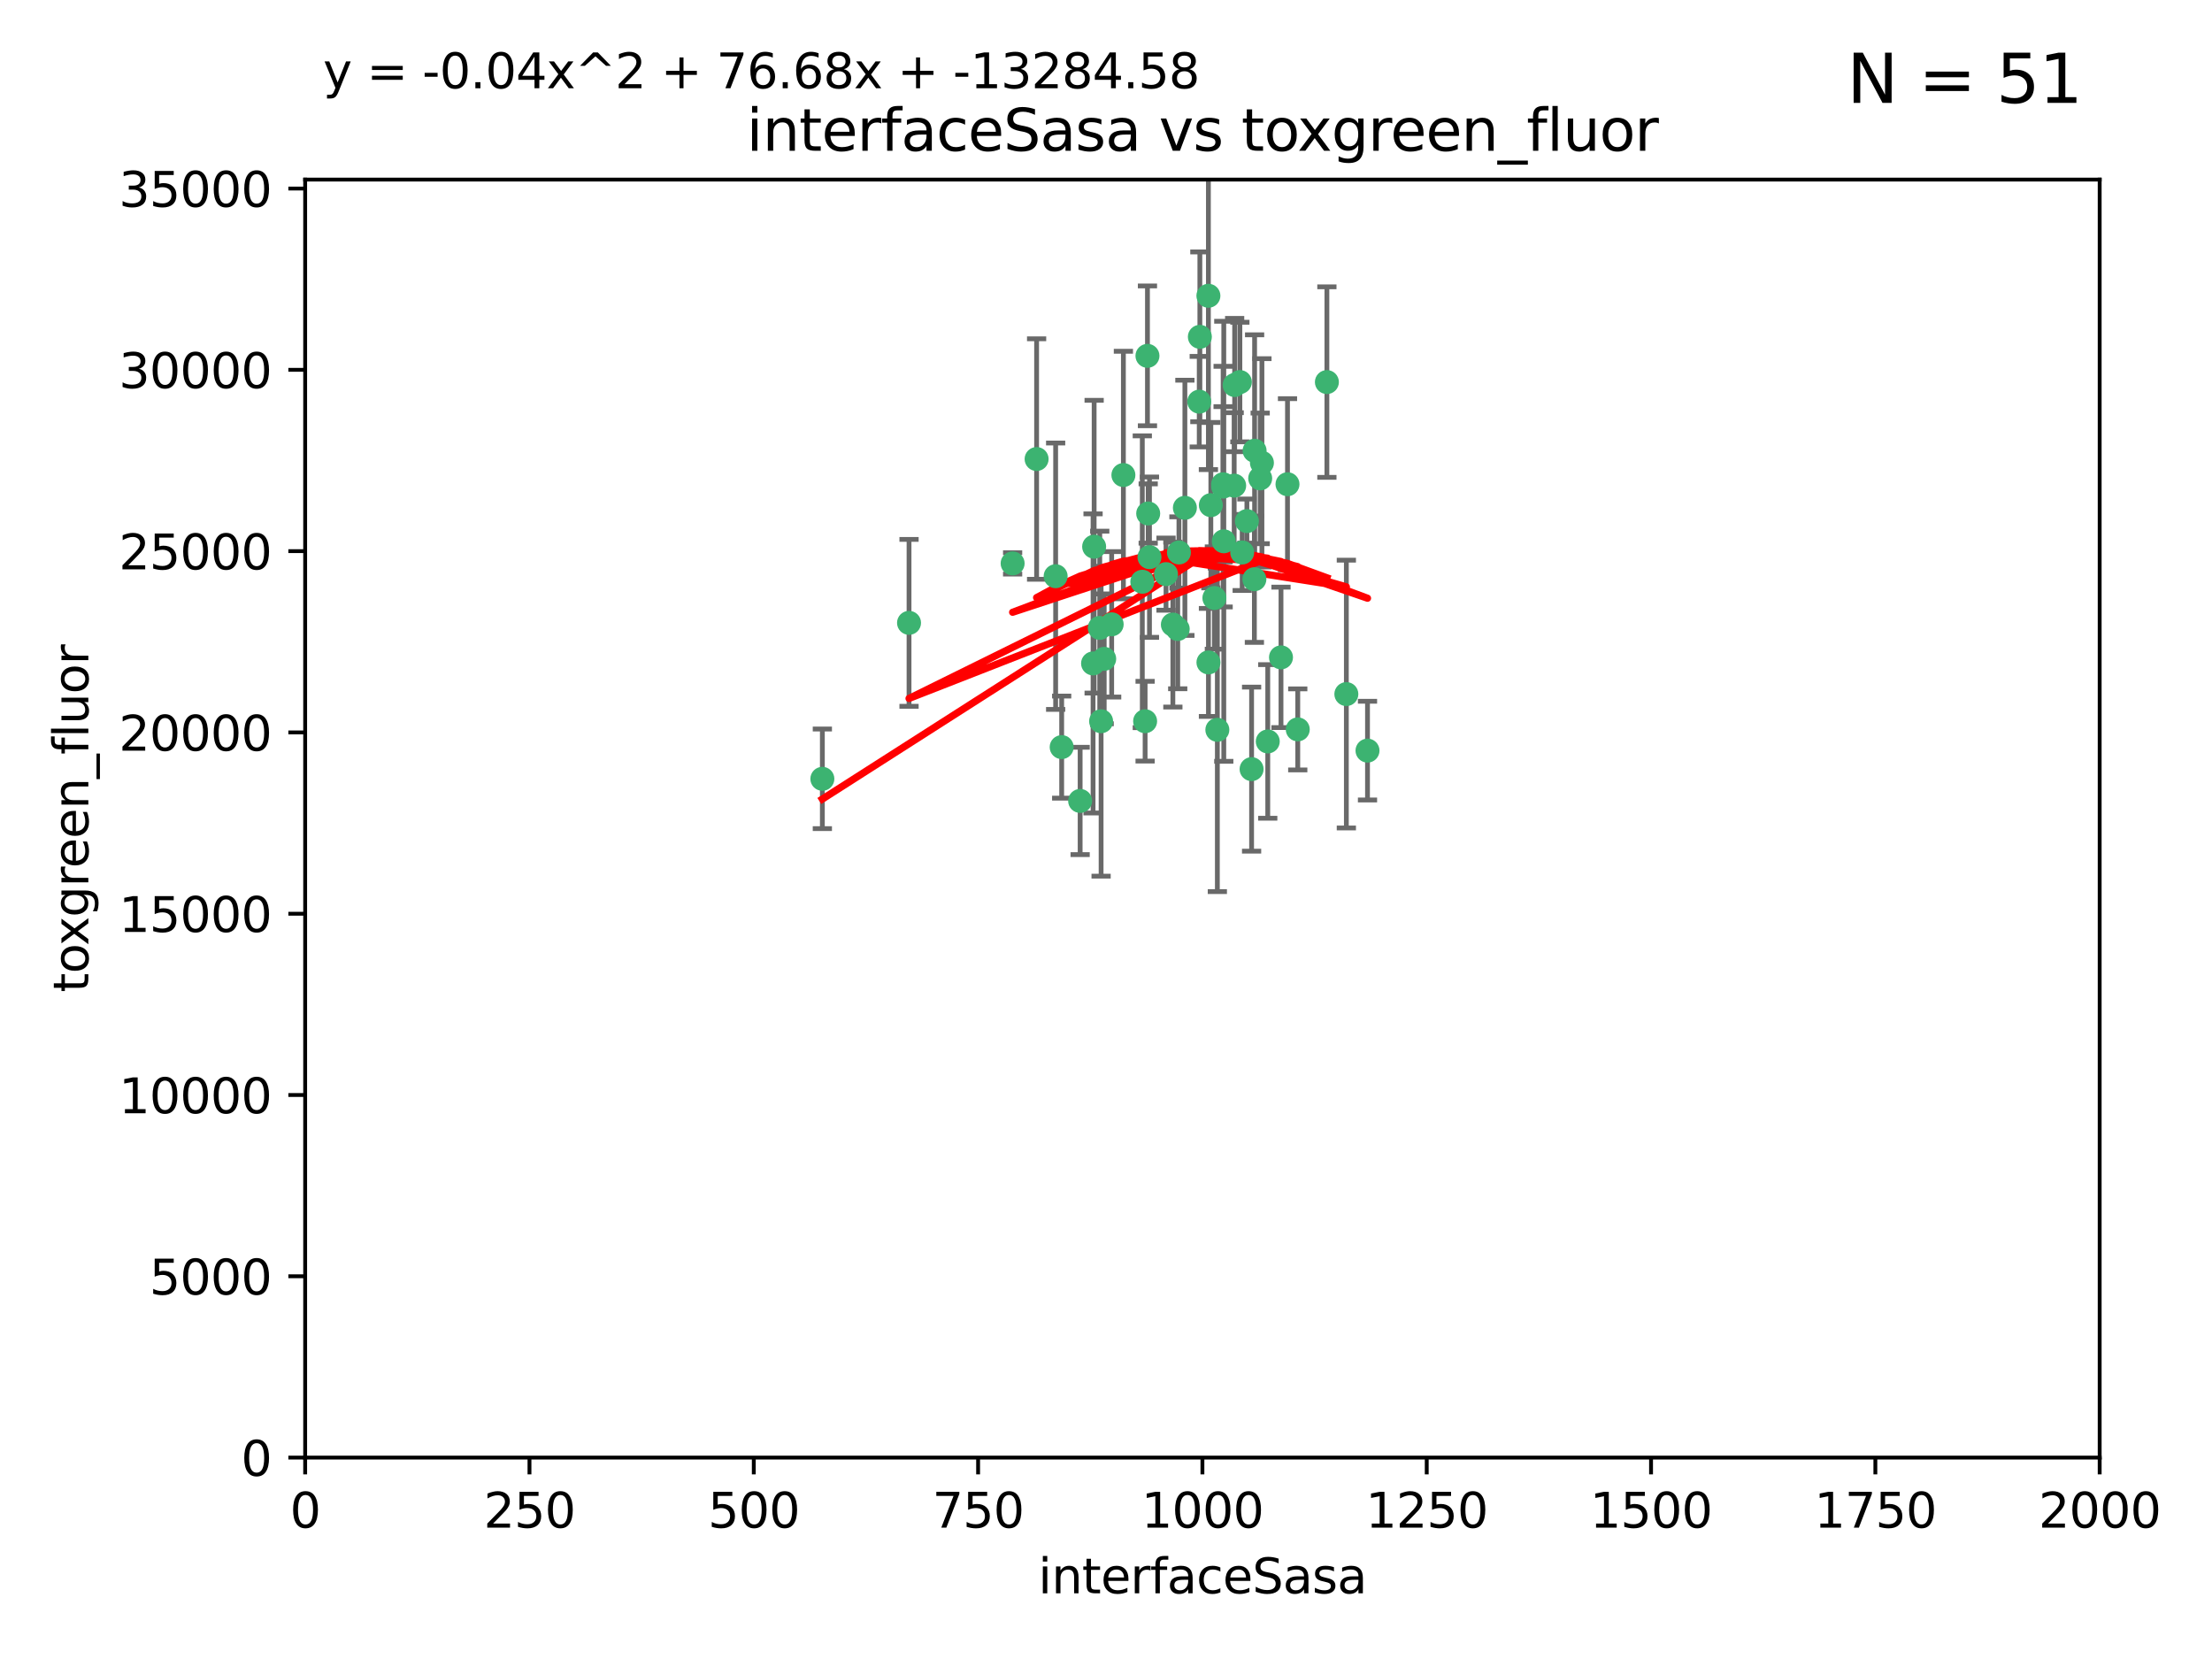 <?xml version="1.0" encoding="utf-8" standalone="no"?>
<!DOCTYPE svg PUBLIC "-//W3C//DTD SVG 1.1//EN"
  "http://www.w3.org/Graphics/SVG/1.1/DTD/svg11.dtd">
<svg xmlns:xlink="http://www.w3.org/1999/xlink" width="460.8pt" height="345.6pt" viewBox="0 0 460.8 345.6" xmlns="http://www.w3.org/2000/svg" version="1.1">
 <defs>
  <style type="text/css">*{stroke-linejoin: round; stroke-linecap: butt}</style>
 </defs>
 <g id="figure_1">
  <g id="patch_1">
   <path d="M 0 345.6 
L 460.8 345.6 
L 460.8 0 
L 0 0 
z
" style="fill: #ffffff"/>
  </g>
  <g id="axes_1">
   <g id="patch_2">
    <path d="M 63.571 303.64 
L 437.4 303.64 
L 437.4 37.411 
L 63.571 37.411 
z
" style="fill: #ffffff"/>
   </g>
   <g id="PathCollection_1">
    <defs>
     <path id="mc8b5086750" d="M 0 1.118 
C 0.297 1.118 0.581 1 0.791 0.791 
C 1 0.581 1.118 0.297 1.118 0 
C 1.118 -0.297 1 -0.581 0.791 -0.791 
C 0.581 -1 0.297 -1.118 0 -1.118 
C -0.297 -1.118 -0.581 -1 -0.791 -0.791 
C -1 -0.581 -1.118 -0.297 -1.118 0 
C -1.118 0.297 -1 0.581 -0.791 0.791 
C -0.581 1 -0.297 1.118 0 1.118 
z
" style="stroke: #3cb371"/>
    </defs>
    <g clip-path="url(#p81631c5d3e)">
     <use xlink:href="#mc8b5086750" x="276.416" y="79.593" style="fill: #3cb371; stroke: #3cb371"/>
     <use xlink:href="#mc8b5086750" x="268.209" y="100.872" style="fill: #3cb371; stroke: #3cb371"/>
     <use xlink:href="#mc8b5086750" x="258.772" y="115.09" style="fill: #3cb371; stroke: #3cb371"/>
     <use xlink:href="#mc8b5086750" x="260.73" y="160.224" style="fill: #3cb371; stroke: #3cb371"/>
     <use xlink:href="#mc8b5086750" x="284.876" y="156.366" style="fill: #3cb371; stroke: #3cb371"/>
     <use xlink:href="#mc8b5086750" x="257.201" y="80.209" style="fill: #3cb371; stroke: #3cb371"/>
     <use xlink:href="#mc8b5086750" x="245.594" y="115.091" style="fill: #3cb371; stroke: #3cb371"/>
     <use xlink:href="#mc8b5086750" x="261.312" y="120.662" style="fill: #3cb371; stroke: #3cb371"/>
     <use xlink:href="#mc8b5086750" x="270.347" y="151.945" style="fill: #3cb371; stroke: #3cb371"/>
     <use xlink:href="#mc8b5086750" x="249.824" y="83.673" style="fill: #3cb371; stroke: #3cb371"/>
     <use xlink:href="#mc8b5086750" x="254.794" y="100.88" style="fill: #3cb371; stroke: #3cb371"/>
     <use xlink:href="#mc8b5086750" x="254.801" y="101.372" style="fill: #3cb371; stroke: #3cb371"/>
     <use xlink:href="#mc8b5086750" x="239.456" y="116.067" style="fill: #3cb371; stroke: #3cb371"/>
     <use xlink:href="#mc8b5086750" x="254.936" y="112.761" style="fill: #3cb371; stroke: #3cb371"/>
     <use xlink:href="#mc8b5086750" x="280.47" y="144.591" style="fill: #3cb371; stroke: #3cb371"/>
     <use xlink:href="#mc8b5086750" x="239.037" y="74.129" style="fill: #3cb371; stroke: #3cb371"/>
     <use xlink:href="#mc8b5086750" x="257.101" y="101.166" style="fill: #3cb371; stroke: #3cb371"/>
     <use xlink:href="#mc8b5086750" x="237.962" y="121.191" style="fill: #3cb371; stroke: #3cb371"/>
     <use xlink:href="#mc8b5086750" x="262.521" y="99.654" style="fill: #3cb371; stroke: #3cb371"/>
     <use xlink:href="#mc8b5086750" x="251.732" y="61.614" style="fill: #3cb371; stroke: #3cb371"/>
     <use xlink:href="#mc8b5086750" x="246.833" y="105.788" style="fill: #3cb371; stroke: #3cb371"/>
     <use xlink:href="#mc8b5086750" x="262.882" y="96.415" style="fill: #3cb371; stroke: #3cb371"/>
     <use xlink:href="#mc8b5086750" x="242.904" y="119.604" style="fill: #3cb371; stroke: #3cb371"/>
     <use xlink:href="#mc8b5086750" x="245.342" y="131.033" style="fill: #3cb371; stroke: #3cb371"/>
     <use xlink:href="#mc8b5086750" x="227.705" y="138.203" style="fill: #3cb371; stroke: #3cb371"/>
     <use xlink:href="#mc8b5086750" x="249.953" y="70.169" style="fill: #3cb371; stroke: #3cb371"/>
     <use xlink:href="#mc8b5086750" x="210.949" y="117.366" style="fill: #3cb371; stroke: #3cb371"/>
     <use xlink:href="#mc8b5086750" x="244.329" y="130.114" style="fill: #3cb371; stroke: #3cb371"/>
     <use xlink:href="#mc8b5086750" x="227.929" y="113.883" style="fill: #3cb371; stroke: #3cb371"/>
     <use xlink:href="#mc8b5086750" x="215.944" y="95.624" style="fill: #3cb371; stroke: #3cb371"/>
     <use xlink:href="#mc8b5086750" x="219.91" y="120.034" style="fill: #3cb371; stroke: #3cb371"/>
     <use xlink:href="#mc8b5086750" x="239.19" y="106.972" style="fill: #3cb371; stroke: #3cb371"/>
     <use xlink:href="#mc8b5086750" x="266.854" y="136.942" style="fill: #3cb371; stroke: #3cb371"/>
     <use xlink:href="#mc8b5086750" x="258.289" y="79.585" style="fill: #3cb371; stroke: #3cb371"/>
     <use xlink:href="#mc8b5086750" x="261.357" y="93.895" style="fill: #3cb371; stroke: #3cb371"/>
     <use xlink:href="#mc8b5086750" x="252.979" y="124.576" style="fill: #3cb371; stroke: #3cb371"/>
     <use xlink:href="#mc8b5086750" x="234.024" y="98.96" style="fill: #3cb371; stroke: #3cb371"/>
     <use xlink:href="#mc8b5086750" x="231.581" y="130.059" style="fill: #3cb371; stroke: #3cb371"/>
     <use xlink:href="#mc8b5086750" x="259.751" y="108.552" style="fill: #3cb371; stroke: #3cb371"/>
     <use xlink:href="#mc8b5086750" x="221.166" y="155.635" style="fill: #3cb371; stroke: #3cb371"/>
     <use xlink:href="#mc8b5086750" x="225.013" y="166.847" style="fill: #3cb371; stroke: #3cb371"/>
     <use xlink:href="#mc8b5086750" x="238.549" y="150.242" style="fill: #3cb371; stroke: #3cb371"/>
     <use xlink:href="#mc8b5086750" x="230.026" y="137.251" style="fill: #3cb371; stroke: #3cb371"/>
     <use xlink:href="#mc8b5086750" x="229.379" y="150.246" style="fill: #3cb371; stroke: #3cb371"/>
     <use xlink:href="#mc8b5086750" x="229.099" y="130.801" style="fill: #3cb371; stroke: #3cb371"/>
     <use xlink:href="#mc8b5086750" x="253.596" y="152.035" style="fill: #3cb371; stroke: #3cb371"/>
     <use xlink:href="#mc8b5086750" x="251.742" y="137.993" style="fill: #3cb371; stroke: #3cb371"/>
     <use xlink:href="#mc8b5086750" x="189.368" y="129.752" style="fill: #3cb371; stroke: #3cb371"/>
     <use xlink:href="#mc8b5086750" x="264.097" y="154.457" style="fill: #3cb371; stroke: #3cb371"/>
     <use xlink:href="#mc8b5086750" x="252.241" y="105.234" style="fill: #3cb371; stroke: #3cb371"/>
     <use xlink:href="#mc8b5086750" x="171.312" y="162.243" style="fill: #3cb371; stroke: #3cb371"/>
    </g>
   </g>
   <g id="matplotlib.axis_1">
    <g id="xtick_1">
     <g id="line2d_1">
      <defs>
       <path id="m8de5ce405a" d="M 0 0 
L 0 3.5 
" style="stroke: #000000; stroke-width: 0.8"/>
      </defs>
      <g>
       <use xlink:href="#m8de5ce405a" x="63.571" y="303.64" style="stroke: #000000; stroke-width: 0.8"/>
      </g>
     </g>
     <g id="text_1">
      <!-- 0 -->
      <g transform="translate(60.39 318.238)scale(0.1 -0.1)">
       <defs>
        <path id="DejaVuSans-30" d="M 2034 4250 
Q 1547 4250 1301 3770 
Q 1056 3291 1056 2328 
Q 1056 1369 1301 889 
Q 1547 409 2034 409 
Q 2525 409 2770 889 
Q 3016 1369 3016 2328 
Q 3016 3291 2770 3770 
Q 2525 4250 2034 4250 
z
M 2034 4750 
Q 2819 4750 3233 4129 
Q 3647 3509 3647 2328 
Q 3647 1150 3233 529 
Q 2819 -91 2034 -91 
Q 1250 -91 836 529 
Q 422 1150 422 2328 
Q 422 3509 836 4129 
Q 1250 4750 2034 4750 
z
" transform="scale(0.016)"/>
       </defs>
       <use xlink:href="#DejaVuSans-30"/>
      </g>
     </g>
    </g>
    <g id="xtick_2">
     <g id="line2d_2">
      <g>
       <use xlink:href="#m8de5ce405a" x="110.3" y="303.64" style="stroke: #000000; stroke-width: 0.8"/>
      </g>
     </g>
     <g id="text_2">
      <!-- 250 -->
      <g transform="translate(100.756 318.238)scale(0.1 -0.1)">
       <defs>
        <path id="DejaVuSans-32" d="M 1228 531 
L 3431 531 
L 3431 0 
L 469 0 
L 469 531 
Q 828 903 1448 1529 
Q 2069 2156 2228 2338 
Q 2531 2678 2651 2914 
Q 2772 3150 2772 3378 
Q 2772 3750 2511 3984 
Q 2250 4219 1831 4219 
Q 1534 4219 1204 4116 
Q 875 4013 500 3803 
L 500 4441 
Q 881 4594 1212 4672 
Q 1544 4750 1819 4750 
Q 2544 4750 2975 4387 
Q 3406 4025 3406 3419 
Q 3406 3131 3298 2873 
Q 3191 2616 2906 2266 
Q 2828 2175 2409 1742 
Q 1991 1309 1228 531 
z
" transform="scale(0.016)"/>
        <path id="DejaVuSans-35" d="M 691 4666 
L 3169 4666 
L 3169 4134 
L 1269 4134 
L 1269 2991 
Q 1406 3038 1543 3061 
Q 1681 3084 1819 3084 
Q 2600 3084 3056 2656 
Q 3513 2228 3513 1497 
Q 3513 744 3044 326 
Q 2575 -91 1722 -91 
Q 1428 -91 1123 -41 
Q 819 9 494 109 
L 494 744 
Q 775 591 1075 516 
Q 1375 441 1709 441 
Q 2250 441 2565 725 
Q 2881 1009 2881 1497 
Q 2881 1984 2565 2268 
Q 2250 2553 1709 2553 
Q 1456 2553 1204 2497 
Q 953 2441 691 2322 
L 691 4666 
z
" transform="scale(0.016)"/>
       </defs>
       <use xlink:href="#DejaVuSans-32"/>
       <use xlink:href="#DejaVuSans-35" x="63.623"/>
       <use xlink:href="#DejaVuSans-30" x="127.246"/>
      </g>
     </g>
    </g>
    <g id="xtick_3">
     <g id="line2d_3">
      <g>
       <use xlink:href="#m8de5ce405a" x="157.028" y="303.64" style="stroke: #000000; stroke-width: 0.8"/>
      </g>
     </g>
     <g id="text_3">
      <!-- 500 -->
      <g transform="translate(147.485 318.238)scale(0.1 -0.1)">
       <use xlink:href="#DejaVuSans-35"/>
       <use xlink:href="#DejaVuSans-30" x="63.623"/>
       <use xlink:href="#DejaVuSans-30" x="127.246"/>
      </g>
     </g>
    </g>
    <g id="xtick_4">
     <g id="line2d_4">
      <g>
       <use xlink:href="#m8de5ce405a" x="203.757" y="303.64" style="stroke: #000000; stroke-width: 0.8"/>
      </g>
     </g>
     <g id="text_4">
      <!-- 750 -->
      <g transform="translate(194.213 318.238)scale(0.1 -0.1)">
       <defs>
        <path id="DejaVuSans-37" d="M 525 4666 
L 3525 4666 
L 3525 4397 
L 1831 0 
L 1172 0 
L 2766 4134 
L 525 4134 
L 525 4666 
z
" transform="scale(0.016)"/>
       </defs>
       <use xlink:href="#DejaVuSans-37"/>
       <use xlink:href="#DejaVuSans-35" x="63.623"/>
       <use xlink:href="#DejaVuSans-30" x="127.246"/>
      </g>
     </g>
    </g>
    <g id="xtick_5">
     <g id="line2d_5">
      <g>
       <use xlink:href="#m8de5ce405a" x="250.486" y="303.64" style="stroke: #000000; stroke-width: 0.8"/>
      </g>
     </g>
     <g id="text_5">
      <!-- 1000 -->
      <g transform="translate(237.761 318.238)scale(0.1 -0.1)">
       <defs>
        <path id="DejaVuSans-31" d="M 794 531 
L 1825 531 
L 1825 4091 
L 703 3866 
L 703 4441 
L 1819 4666 
L 2450 4666 
L 2450 531 
L 3481 531 
L 3481 0 
L 794 0 
L 794 531 
z
" transform="scale(0.016)"/>
       </defs>
       <use xlink:href="#DejaVuSans-31"/>
       <use xlink:href="#DejaVuSans-30" x="63.623"/>
       <use xlink:href="#DejaVuSans-30" x="127.246"/>
       <use xlink:href="#DejaVuSans-30" x="190.869"/>
      </g>
     </g>
    </g>
    <g id="xtick_6">
     <g id="line2d_6">
      <g>
       <use xlink:href="#m8de5ce405a" x="297.214" y="303.64" style="stroke: #000000; stroke-width: 0.8"/>
      </g>
     </g>
     <g id="text_6">
      <!-- 1250 -->
      <g transform="translate(284.489 318.238)scale(0.1 -0.1)">
       <use xlink:href="#DejaVuSans-31"/>
       <use xlink:href="#DejaVuSans-32" x="63.623"/>
       <use xlink:href="#DejaVuSans-35" x="127.246"/>
       <use xlink:href="#DejaVuSans-30" x="190.869"/>
      </g>
     </g>
    </g>
    <g id="xtick_7">
     <g id="line2d_7">
      <g>
       <use xlink:href="#m8de5ce405a" x="343.943" y="303.64" style="stroke: #000000; stroke-width: 0.8"/>
      </g>
     </g>
     <g id="text_7">
      <!-- 1500 -->
      <g transform="translate(331.218 318.238)scale(0.1 -0.1)">
       <use xlink:href="#DejaVuSans-31"/>
       <use xlink:href="#DejaVuSans-35" x="63.623"/>
       <use xlink:href="#DejaVuSans-30" x="127.246"/>
       <use xlink:href="#DejaVuSans-30" x="190.869"/>
      </g>
     </g>
    </g>
    <g id="xtick_8">
     <g id="line2d_8">
      <g>
       <use xlink:href="#m8de5ce405a" x="390.671" y="303.64" style="stroke: #000000; stroke-width: 0.8"/>
      </g>
     </g>
     <g id="text_8">
      <!-- 1750 -->
      <g transform="translate(377.946 318.238)scale(0.1 -0.1)">
       <use xlink:href="#DejaVuSans-31"/>
       <use xlink:href="#DejaVuSans-37" x="63.623"/>
       <use xlink:href="#DejaVuSans-35" x="127.246"/>
       <use xlink:href="#DejaVuSans-30" x="190.869"/>
      </g>
     </g>
    </g>
    <g id="xtick_9">
     <g id="line2d_9">
      <g>
       <use xlink:href="#m8de5ce405a" x="437.4" y="303.64" style="stroke: #000000; stroke-width: 0.8"/>
      </g>
     </g>
     <g id="text_9">
      <!-- 2000 -->
      <g transform="translate(424.675 318.238)scale(0.1 -0.1)">
       <use xlink:href="#DejaVuSans-32"/>
       <use xlink:href="#DejaVuSans-30" x="63.623"/>
       <use xlink:href="#DejaVuSans-30" x="127.246"/>
       <use xlink:href="#DejaVuSans-30" x="190.869"/>
      </g>
     </g>
    </g>
    <g id="text_10">
     <!-- interfaceSasa -->
     <g transform="translate(216.279 331.917)scale(0.1 -0.1)">
      <defs>
       <path id="DejaVuSans-69" d="M 603 3500 
L 1178 3500 
L 1178 0 
L 603 0 
L 603 3500 
z
M 603 4863 
L 1178 4863 
L 1178 4134 
L 603 4134 
L 603 4863 
z
" transform="scale(0.016)"/>
       <path id="DejaVuSans-6e" d="M 3513 2113 
L 3513 0 
L 2938 0 
L 2938 2094 
Q 2938 2591 2744 2837 
Q 2550 3084 2163 3084 
Q 1697 3084 1428 2787 
Q 1159 2491 1159 1978 
L 1159 0 
L 581 0 
L 581 3500 
L 1159 3500 
L 1159 2956 
Q 1366 3272 1645 3428 
Q 1925 3584 2291 3584 
Q 2894 3584 3203 3211 
Q 3513 2838 3513 2113 
z
" transform="scale(0.016)"/>
       <path id="DejaVuSans-74" d="M 1172 4494 
L 1172 3500 
L 2356 3500 
L 2356 3053 
L 1172 3053 
L 1172 1153 
Q 1172 725 1289 603 
Q 1406 481 1766 481 
L 2356 481 
L 2356 0 
L 1766 0 
Q 1100 0 847 248 
Q 594 497 594 1153 
L 594 3053 
L 172 3053 
L 172 3500 
L 594 3500 
L 594 4494 
L 1172 4494 
z
" transform="scale(0.016)"/>
       <path id="DejaVuSans-65" d="M 3597 1894 
L 3597 1613 
L 953 1613 
Q 991 1019 1311 708 
Q 1631 397 2203 397 
Q 2534 397 2845 478 
Q 3156 559 3463 722 
L 3463 178 
Q 3153 47 2828 -22 
Q 2503 -91 2169 -91 
Q 1331 -91 842 396 
Q 353 884 353 1716 
Q 353 2575 817 3079 
Q 1281 3584 2069 3584 
Q 2775 3584 3186 3129 
Q 3597 2675 3597 1894 
z
M 3022 2063 
Q 3016 2534 2758 2815 
Q 2500 3097 2075 3097 
Q 1594 3097 1305 2825 
Q 1016 2553 972 2059 
L 3022 2063 
z
" transform="scale(0.016)"/>
       <path id="DejaVuSans-72" d="M 2631 2963 
Q 2534 3019 2420 3045 
Q 2306 3072 2169 3072 
Q 1681 3072 1420 2755 
Q 1159 2438 1159 1844 
L 1159 0 
L 581 0 
L 581 3500 
L 1159 3500 
L 1159 2956 
Q 1341 3275 1631 3429 
Q 1922 3584 2338 3584 
Q 2397 3584 2469 3576 
Q 2541 3569 2628 3553 
L 2631 2963 
z
" transform="scale(0.016)"/>
       <path id="DejaVuSans-66" d="M 2375 4863 
L 2375 4384 
L 1825 4384 
Q 1516 4384 1395 4259 
Q 1275 4134 1275 3809 
L 1275 3500 
L 2222 3500 
L 2222 3053 
L 1275 3053 
L 1275 0 
L 697 0 
L 697 3053 
L 147 3053 
L 147 3500 
L 697 3500 
L 697 3744 
Q 697 4328 969 4595 
Q 1241 4863 1831 4863 
L 2375 4863 
z
" transform="scale(0.016)"/>
       <path id="DejaVuSans-61" d="M 2194 1759 
Q 1497 1759 1228 1600 
Q 959 1441 959 1056 
Q 959 750 1161 570 
Q 1363 391 1709 391 
Q 2188 391 2477 730 
Q 2766 1069 2766 1631 
L 2766 1759 
L 2194 1759 
z
M 3341 1997 
L 3341 0 
L 2766 0 
L 2766 531 
Q 2569 213 2275 61 
Q 1981 -91 1556 -91 
Q 1019 -91 701 211 
Q 384 513 384 1019 
Q 384 1609 779 1909 
Q 1175 2209 1959 2209 
L 2766 2209 
L 2766 2266 
Q 2766 2663 2505 2880 
Q 2244 3097 1772 3097 
Q 1472 3097 1187 3025 
Q 903 2953 641 2809 
L 641 3341 
Q 956 3463 1253 3523 
Q 1550 3584 1831 3584 
Q 2591 3584 2966 3190 
Q 3341 2797 3341 1997 
z
" transform="scale(0.016)"/>
       <path id="DejaVuSans-63" d="M 3122 3366 
L 3122 2828 
Q 2878 2963 2633 3030 
Q 2388 3097 2138 3097 
Q 1578 3097 1268 2742 
Q 959 2388 959 1747 
Q 959 1106 1268 751 
Q 1578 397 2138 397 
Q 2388 397 2633 464 
Q 2878 531 3122 666 
L 3122 134 
Q 2881 22 2623 -34 
Q 2366 -91 2075 -91 
Q 1284 -91 818 406 
Q 353 903 353 1747 
Q 353 2603 823 3093 
Q 1294 3584 2113 3584 
Q 2378 3584 2631 3529 
Q 2884 3475 3122 3366 
z
" transform="scale(0.016)"/>
       <path id="DejaVuSans-53" d="M 3425 4513 
L 3425 3897 
Q 3066 4069 2747 4153 
Q 2428 4238 2131 4238 
Q 1616 4238 1336 4038 
Q 1056 3838 1056 3469 
Q 1056 3159 1242 3001 
Q 1428 2844 1947 2747 
L 2328 2669 
Q 3034 2534 3370 2195 
Q 3706 1856 3706 1288 
Q 3706 609 3251 259 
Q 2797 -91 1919 -91 
Q 1588 -91 1214 -16 
Q 841 59 441 206 
L 441 856 
Q 825 641 1194 531 
Q 1563 422 1919 422 
Q 2459 422 2753 634 
Q 3047 847 3047 1241 
Q 3047 1584 2836 1778 
Q 2625 1972 2144 2069 
L 1759 2144 
Q 1053 2284 737 2584 
Q 422 2884 422 3419 
Q 422 4038 858 4394 
Q 1294 4750 2059 4750 
Q 2388 4750 2728 4690 
Q 3069 4631 3425 4513 
z
" transform="scale(0.016)"/>
       <path id="DejaVuSans-73" d="M 2834 3397 
L 2834 2853 
Q 2591 2978 2328 3040 
Q 2066 3103 1784 3103 
Q 1356 3103 1142 2972 
Q 928 2841 928 2578 
Q 928 2378 1081 2264 
Q 1234 2150 1697 2047 
L 1894 2003 
Q 2506 1872 2764 1633 
Q 3022 1394 3022 966 
Q 3022 478 2636 193 
Q 2250 -91 1575 -91 
Q 1294 -91 989 -36 
Q 684 19 347 128 
L 347 722 
Q 666 556 975 473 
Q 1284 391 1588 391 
Q 1994 391 2212 530 
Q 2431 669 2431 922 
Q 2431 1156 2273 1281 
Q 2116 1406 1581 1522 
L 1381 1569 
Q 847 1681 609 1914 
Q 372 2147 372 2553 
Q 372 3047 722 3315 
Q 1072 3584 1716 3584 
Q 2034 3584 2315 3537 
Q 2597 3491 2834 3397 
z
" transform="scale(0.016)"/>
      </defs>
      <use xlink:href="#DejaVuSans-69"/>
      <use xlink:href="#DejaVuSans-6e" x="27.783"/>
      <use xlink:href="#DejaVuSans-74" x="91.162"/>
      <use xlink:href="#DejaVuSans-65" x="130.371"/>
      <use xlink:href="#DejaVuSans-72" x="191.895"/>
      <use xlink:href="#DejaVuSans-66" x="233.008"/>
      <use xlink:href="#DejaVuSans-61" x="268.213"/>
      <use xlink:href="#DejaVuSans-63" x="329.492"/>
      <use xlink:href="#DejaVuSans-65" x="384.473"/>
      <use xlink:href="#DejaVuSans-53" x="445.996"/>
      <use xlink:href="#DejaVuSans-61" x="509.473"/>
      <use xlink:href="#DejaVuSans-73" x="570.752"/>
      <use xlink:href="#DejaVuSans-61" x="622.852"/>
     </g>
    </g>
   </g>
   <g id="matplotlib.axis_2">
    <g id="ytick_1">
     <g id="line2d_10">
      <defs>
       <path id="m99435c1a71" d="M 0 0 
L -3.5 0 
" style="stroke: #000000; stroke-width: 0.8"/>
      </defs>
      <g>
       <use xlink:href="#m99435c1a71" x="63.571" y="303.64" style="stroke: #000000; stroke-width: 0.8"/>
      </g>
     </g>
     <g id="text_11">
      <!-- 0 -->
      <g transform="translate(50.209 307.439)scale(0.1 -0.1)">
       <use xlink:href="#DejaVuSans-30"/>
      </g>
     </g>
    </g>
    <g id="ytick_2">
     <g id="line2d_11">
      <g>
       <use xlink:href="#m99435c1a71" x="63.571" y="265.874" style="stroke: #000000; stroke-width: 0.8"/>
      </g>
     </g>
     <g id="text_12">
      <!-- 5000 -->
      <g transform="translate(31.121 269.673)scale(0.1 -0.1)">
       <use xlink:href="#DejaVuSans-35"/>
       <use xlink:href="#DejaVuSans-30" x="63.623"/>
       <use xlink:href="#DejaVuSans-30" x="127.246"/>
       <use xlink:href="#DejaVuSans-30" x="190.869"/>
      </g>
     </g>
    </g>
    <g id="ytick_3">
     <g id="line2d_12">
      <g>
       <use xlink:href="#m99435c1a71" x="63.571" y="228.108" style="stroke: #000000; stroke-width: 0.8"/>
      </g>
     </g>
     <g id="text_13">
      <!-- 10000 -->
      <g transform="translate(24.759 231.907)scale(0.1 -0.1)">
       <use xlink:href="#DejaVuSans-31"/>
       <use xlink:href="#DejaVuSans-30" x="63.623"/>
       <use xlink:href="#DejaVuSans-30" x="127.246"/>
       <use xlink:href="#DejaVuSans-30" x="190.869"/>
       <use xlink:href="#DejaVuSans-30" x="254.492"/>
      </g>
     </g>
    </g>
    <g id="ytick_4">
     <g id="line2d_13">
      <g>
       <use xlink:href="#m99435c1a71" x="63.571" y="190.342" style="stroke: #000000; stroke-width: 0.8"/>
      </g>
     </g>
     <g id="text_14">
      <!-- 15000 -->
      <g transform="translate(24.759 194.141)scale(0.1 -0.1)">
       <use xlink:href="#DejaVuSans-31"/>
       <use xlink:href="#DejaVuSans-35" x="63.623"/>
       <use xlink:href="#DejaVuSans-30" x="127.246"/>
       <use xlink:href="#DejaVuSans-30" x="190.869"/>
       <use xlink:href="#DejaVuSans-30" x="254.492"/>
      </g>
     </g>
    </g>
    <g id="ytick_5">
     <g id="line2d_14">
      <g>
       <use xlink:href="#m99435c1a71" x="63.571" y="152.576" style="stroke: #000000; stroke-width: 0.8"/>
      </g>
     </g>
     <g id="text_15">
      <!-- 20000 -->
      <g transform="translate(24.759 156.375)scale(0.1 -0.1)">
       <use xlink:href="#DejaVuSans-32"/>
       <use xlink:href="#DejaVuSans-30" x="63.623"/>
       <use xlink:href="#DejaVuSans-30" x="127.246"/>
       <use xlink:href="#DejaVuSans-30" x="190.869"/>
       <use xlink:href="#DejaVuSans-30" x="254.492"/>
      </g>
     </g>
    </g>
    <g id="ytick_6">
     <g id="line2d_15">
      <g>
       <use xlink:href="#m99435c1a71" x="63.571" y="114.81" style="stroke: #000000; stroke-width: 0.8"/>
      </g>
     </g>
     <g id="text_16">
      <!-- 25000 -->
      <g transform="translate(24.759 118.609)scale(0.1 -0.1)">
       <use xlink:href="#DejaVuSans-32"/>
       <use xlink:href="#DejaVuSans-35" x="63.623"/>
       <use xlink:href="#DejaVuSans-30" x="127.246"/>
       <use xlink:href="#DejaVuSans-30" x="190.869"/>
       <use xlink:href="#DejaVuSans-30" x="254.492"/>
      </g>
     </g>
    </g>
    <g id="ytick_7">
     <g id="line2d_16">
      <g>
       <use xlink:href="#m99435c1a71" x="63.571" y="77.044" style="stroke: #000000; stroke-width: 0.8"/>
      </g>
     </g>
     <g id="text_17">
      <!-- 30000 -->
      <g transform="translate(24.759 80.844)scale(0.1 -0.1)">
       <defs>
        <path id="DejaVuSans-33" d="M 2597 2516 
Q 3050 2419 3304 2112 
Q 3559 1806 3559 1356 
Q 3559 666 3084 287 
Q 2609 -91 1734 -91 
Q 1441 -91 1130 -33 
Q 819 25 488 141 
L 488 750 
Q 750 597 1062 519 
Q 1375 441 1716 441 
Q 2309 441 2620 675 
Q 2931 909 2931 1356 
Q 2931 1769 2642 2001 
Q 2353 2234 1838 2234 
L 1294 2234 
L 1294 2753 
L 1863 2753 
Q 2328 2753 2575 2939 
Q 2822 3125 2822 3475 
Q 2822 3834 2567 4026 
Q 2313 4219 1838 4219 
Q 1578 4219 1281 4162 
Q 984 4106 628 3988 
L 628 4550 
Q 988 4650 1302 4700 
Q 1616 4750 1894 4750 
Q 2613 4750 3031 4423 
Q 3450 4097 3450 3541 
Q 3450 3153 3228 2886 
Q 3006 2619 2597 2516 
z
" transform="scale(0.016)"/>
       </defs>
       <use xlink:href="#DejaVuSans-33"/>
       <use xlink:href="#DejaVuSans-30" x="63.623"/>
       <use xlink:href="#DejaVuSans-30" x="127.246"/>
       <use xlink:href="#DejaVuSans-30" x="190.869"/>
       <use xlink:href="#DejaVuSans-30" x="254.492"/>
      </g>
     </g>
    </g>
    <g id="ytick_8">
     <g id="line2d_17">
      <g>
       <use xlink:href="#m99435c1a71" x="63.571" y="39.278" style="stroke: #000000; stroke-width: 0.8"/>
      </g>
     </g>
     <g id="text_18">
      <!-- 35000 -->
      <g transform="translate(24.759 43.078)scale(0.1 -0.1)">
       <use xlink:href="#DejaVuSans-33"/>
       <use xlink:href="#DejaVuSans-35" x="63.623"/>
       <use xlink:href="#DejaVuSans-30" x="127.246"/>
       <use xlink:href="#DejaVuSans-30" x="190.869"/>
       <use xlink:href="#DejaVuSans-30" x="254.492"/>
      </g>
     </g>
    </g>
    <g id="text_19">
     <!-- toxgreen_fluor -->
     <g transform="translate(18.401 206.72)rotate(-90)scale(0.1 -0.1)">
      <defs>
       <path id="DejaVuSans-6f" d="M 1959 3097 
Q 1497 3097 1228 2736 
Q 959 2375 959 1747 
Q 959 1119 1226 758 
Q 1494 397 1959 397 
Q 2419 397 2687 759 
Q 2956 1122 2956 1747 
Q 2956 2369 2687 2733 
Q 2419 3097 1959 3097 
z
M 1959 3584 
Q 2709 3584 3137 3096 
Q 3566 2609 3566 1747 
Q 3566 888 3137 398 
Q 2709 -91 1959 -91 
Q 1206 -91 779 398 
Q 353 888 353 1747 
Q 353 2609 779 3096 
Q 1206 3584 1959 3584 
z
" transform="scale(0.016)"/>
       <path id="DejaVuSans-78" d="M 3513 3500 
L 2247 1797 
L 3578 0 
L 2900 0 
L 1881 1375 
L 863 0 
L 184 0 
L 1544 1831 
L 300 3500 
L 978 3500 
L 1906 2253 
L 2834 3500 
L 3513 3500 
z
" transform="scale(0.016)"/>
       <path id="DejaVuSans-67" d="M 2906 1791 
Q 2906 2416 2648 2759 
Q 2391 3103 1925 3103 
Q 1463 3103 1205 2759 
Q 947 2416 947 1791 
Q 947 1169 1205 825 
Q 1463 481 1925 481 
Q 2391 481 2648 825 
Q 2906 1169 2906 1791 
z
M 3481 434 
Q 3481 -459 3084 -895 
Q 2688 -1331 1869 -1331 
Q 1566 -1331 1297 -1286 
Q 1028 -1241 775 -1147 
L 775 -588 
Q 1028 -725 1275 -790 
Q 1522 -856 1778 -856 
Q 2344 -856 2625 -561 
Q 2906 -266 2906 331 
L 2906 616 
Q 2728 306 2450 153 
Q 2172 0 1784 0 
Q 1141 0 747 490 
Q 353 981 353 1791 
Q 353 2603 747 3093 
Q 1141 3584 1784 3584 
Q 2172 3584 2450 3431 
Q 2728 3278 2906 2969 
L 2906 3500 
L 3481 3500 
L 3481 434 
z
" transform="scale(0.016)"/>
       <path id="DejaVuSans-5f" d="M 3263 -1063 
L 3263 -1509 
L -63 -1509 
L -63 -1063 
L 3263 -1063 
z
" transform="scale(0.016)"/>
       <path id="DejaVuSans-6c" d="M 603 4863 
L 1178 4863 
L 1178 0 
L 603 0 
L 603 4863 
z
" transform="scale(0.016)"/>
       <path id="DejaVuSans-75" d="M 544 1381 
L 544 3500 
L 1119 3500 
L 1119 1403 
Q 1119 906 1312 657 
Q 1506 409 1894 409 
Q 2359 409 2629 706 
Q 2900 1003 2900 1516 
L 2900 3500 
L 3475 3500 
L 3475 0 
L 2900 0 
L 2900 538 
Q 2691 219 2414 64 
Q 2138 -91 1772 -91 
Q 1169 -91 856 284 
Q 544 659 544 1381 
z
M 1991 3584 
L 1991 3584 
z
" transform="scale(0.016)"/>
      </defs>
      <use xlink:href="#DejaVuSans-74"/>
      <use xlink:href="#DejaVuSans-6f" x="39.209"/>
      <use xlink:href="#DejaVuSans-78" x="97.266"/>
      <use xlink:href="#DejaVuSans-67" x="156.445"/>
      <use xlink:href="#DejaVuSans-72" x="219.922"/>
      <use xlink:href="#DejaVuSans-65" x="258.785"/>
      <use xlink:href="#DejaVuSans-65" x="320.309"/>
      <use xlink:href="#DejaVuSans-6e" x="381.832"/>
      <use xlink:href="#DejaVuSans-5f" x="445.211"/>
      <use xlink:href="#DejaVuSans-66" x="495.211"/>
      <use xlink:href="#DejaVuSans-6c" x="530.416"/>
      <use xlink:href="#DejaVuSans-75" x="558.199"/>
      <use xlink:href="#DejaVuSans-6f" x="621.578"/>
      <use xlink:href="#DejaVuSans-72" x="682.76"/>
     </g>
    </g>
   </g>
   <g id="LineCollection_1">
    <path d="M 276.416 99.437 
L 276.416 59.75 
" clip-path="url(#p81631c5d3e)" style="fill: none; stroke: #696969"/>
    <path d="M 268.209 118.692 
L 268.209 83.052 
" clip-path="url(#p81631c5d3e)" style="fill: none; stroke: #696969"/>
    <path d="M 258.772 123.008 
L 258.772 107.171 
" clip-path="url(#p81631c5d3e)" style="fill: none; stroke: #696969"/>
    <path d="M 260.73 177.314 
L 260.73 143.135 
" clip-path="url(#p81631c5d3e)" style="fill: none; stroke: #696969"/>
    <path d="M 284.876 166.65 
L 284.876 146.083 
" clip-path="url(#p81631c5d3e)" style="fill: none; stroke: #696969"/>
    <path d="M 257.201 94.094 
L 257.201 66.324 
" clip-path="url(#p81631c5d3e)" style="fill: none; stroke: #696969"/>
    <path d="M 245.594 122.516 
L 245.594 107.666 
" clip-path="url(#p81631c5d3e)" style="fill: none; stroke: #696969"/>
    <path d="M 261.312 133.818 
L 261.312 107.506 
" clip-path="url(#p81631c5d3e)" style="fill: none; stroke: #696969"/>
    <path d="M 270.347 160.385 
L 270.347 143.505 
" clip-path="url(#p81631c5d3e)" style="fill: none; stroke: #696969"/>
    <path d="M 249.824 93.1 
L 249.824 74.246 
" clip-path="url(#p81631c5d3e)" style="fill: none; stroke: #696969"/>
    <path d="M 254.794 117.048 
L 254.794 84.711 
" clip-path="url(#p81631c5d3e)" style="fill: none; stroke: #696969"/>
    <path d="M 254.801 126.436 
L 254.801 76.309 
" clip-path="url(#p81631c5d3e)" style="fill: none; stroke: #696969"/>
    <path d="M 239.456 132.771 
L 239.456 99.364 
" clip-path="url(#p81631c5d3e)" style="fill: none; stroke: #696969"/>
    <path d="M 254.936 158.597 
L 254.936 66.926 
" clip-path="url(#p81631c5d3e)" style="fill: none; stroke: #696969"/>
    <path d="M 280.47 172.484 
L 280.47 116.697 
" clip-path="url(#p81631c5d3e)" style="fill: none; stroke: #696969"/>
    <path d="M 239.037 88.692 
L 239.037 59.566 
" clip-path="url(#p81631c5d3e)" style="fill: none; stroke: #696969"/>
    <path d="M 257.101 116.358 
L 257.101 85.973 
" clip-path="url(#p81631c5d3e)" style="fill: none; stroke: #696969"/>
    <path d="M 237.962 151.584 
L 237.962 90.798 
" clip-path="url(#p81631c5d3e)" style="fill: none; stroke: #696969"/>
    <path d="M 262.521 113.257 
L 262.521 86.051 
" clip-path="url(#p81631c5d3e)" style="fill: none; stroke: #696969"/>
    <path d="M 251.732 97.825 
L 251.732 25.402 
" clip-path="url(#p81631c5d3e)" style="fill: none; stroke: #696969"/>
    <path d="M 246.833 132.373 
L 246.833 79.202 
" clip-path="url(#p81631c5d3e)" style="fill: none; stroke: #696969"/>
    <path d="M 262.882 118.115 
L 262.882 74.714 
" clip-path="url(#p81631c5d3e)" style="fill: none; stroke: #696969"/>
    <path d="M 242.904 127.118 
L 242.904 112.09 
" clip-path="url(#p81631c5d3e)" style="fill: none; stroke: #696969"/>
    <path d="M 245.342 143.479 
L 245.342 118.586 
" clip-path="url(#p81631c5d3e)" style="fill: none; stroke: #696969"/>
    <path d="M 227.705 169.362 
L 227.705 107.043 
" clip-path="url(#p81631c5d3e)" style="fill: none; stroke: #696969"/>
    <path d="M 249.953 87.855 
L 249.953 52.483 
" clip-path="url(#p81631c5d3e)" style="fill: none; stroke: #696969"/>
    <path d="M 210.949 119.591 
L 210.949 115.141 
" clip-path="url(#p81631c5d3e)" style="fill: none; stroke: #696969"/>
    <path d="M 244.329 147.286 
L 244.329 112.943 
" clip-path="url(#p81631c5d3e)" style="fill: none; stroke: #696969"/>
    <path d="M 227.929 144.378 
L 227.929 83.389 
" clip-path="url(#p81631c5d3e)" style="fill: none; stroke: #696969"/>
    <path d="M 215.944 120.671 
L 215.944 70.577 
" clip-path="url(#p81631c5d3e)" style="fill: none; stroke: #696969"/>
    <path d="M 219.91 147.781 
L 219.91 92.287 
" clip-path="url(#p81631c5d3e)" style="fill: none; stroke: #696969"/>
    <path d="M 239.19 113.147 
L 239.19 100.797 
" clip-path="url(#p81631c5d3e)" style="fill: none; stroke: #696969"/>
    <path d="M 266.854 151.57 
L 266.854 122.315 
" clip-path="url(#p81631c5d3e)" style="fill: none; stroke: #696969"/>
    <path d="M 258.289 92.04 
L 258.289 67.13 
" clip-path="url(#p81631c5d3e)" style="fill: none; stroke: #696969"/>
    <path d="M 261.357 118.044 
L 261.357 69.747 
" clip-path="url(#p81631c5d3e)" style="fill: none; stroke: #696969"/>
    <path d="M 252.979 135.235 
L 252.979 113.917 
" clip-path="url(#p81631c5d3e)" style="fill: none; stroke: #696969"/>
    <path d="M 234.024 124.744 
L 234.024 73.175 
" clip-path="url(#p81631c5d3e)" style="fill: none; stroke: #696969"/>
    <path d="M 231.581 145.209 
L 231.581 114.909 
" clip-path="url(#p81631c5d3e)" style="fill: none; stroke: #696969"/>
    <path d="M 259.751 113.148 
L 259.751 103.957 
" clip-path="url(#p81631c5d3e)" style="fill: none; stroke: #696969"/>
    <path d="M 221.166 166.268 
L 221.166 145.002 
" clip-path="url(#p81631c5d3e)" style="fill: none; stroke: #696969"/>
    <path d="M 225.013 178.027 
L 225.013 155.668 
" clip-path="url(#p81631c5d3e)" style="fill: none; stroke: #696969"/>
    <path d="M 238.549 158.549 
L 238.549 141.935 
" clip-path="url(#p81631c5d3e)" style="fill: none; stroke: #696969"/>
    <path d="M 230.026 150.773 
L 230.026 123.729 
" clip-path="url(#p81631c5d3e)" style="fill: none; stroke: #696969"/>
    <path d="M 229.379 182.519 
L 229.379 117.972 
" clip-path="url(#p81631c5d3e)" style="fill: none; stroke: #696969"/>
    <path d="M 229.099 150.951 
L 229.099 110.652 
" clip-path="url(#p81631c5d3e)" style="fill: none; stroke: #696969"/>
    <path d="M 253.596 185.743 
L 253.596 118.327 
" clip-path="url(#p81631c5d3e)" style="fill: none; stroke: #696969"/>
    <path d="M 251.742 149.246 
L 251.742 126.741 
" clip-path="url(#p81631c5d3e)" style="fill: none; stroke: #696969"/>
    <path d="M 189.368 147.136 
L 189.368 112.367 
" clip-path="url(#p81631c5d3e)" style="fill: none; stroke: #696969"/>
    <path d="M 264.097 170.456 
L 264.097 138.458 
" clip-path="url(#p81631c5d3e)" style="fill: none; stroke: #696969"/>
    <path d="M 252.241 122.461 
L 252.241 88.007 
" clip-path="url(#p81631c5d3e)" style="fill: none; stroke: #696969"/>
    <path d="M 171.312 172.618 
L 171.312 151.867 
" clip-path="url(#p81631c5d3e)" style="fill: none; stroke: #696969"/>
   </g>
   <g id="line2d_18">
    <defs>
     <path id="mfc21cf3b89" d="M 2 0 
L -2 -0 
" style="stroke: #696969"/>
    </defs>
    <g clip-path="url(#p81631c5d3e)">
     <use xlink:href="#mfc21cf3b89" x="276.416" y="99.437" style="fill: #696969; stroke: #696969"/>
     <use xlink:href="#mfc21cf3b89" x="268.209" y="118.692" style="fill: #696969; stroke: #696969"/>
     <use xlink:href="#mfc21cf3b89" x="258.772" y="123.008" style="fill: #696969; stroke: #696969"/>
     <use xlink:href="#mfc21cf3b89" x="260.73" y="177.314" style="fill: #696969; stroke: #696969"/>
     <use xlink:href="#mfc21cf3b89" x="284.876" y="166.65" style="fill: #696969; stroke: #696969"/>
     <use xlink:href="#mfc21cf3b89" x="257.201" y="94.094" style="fill: #696969; stroke: #696969"/>
     <use xlink:href="#mfc21cf3b89" x="245.594" y="122.516" style="fill: #696969; stroke: #696969"/>
     <use xlink:href="#mfc21cf3b89" x="261.312" y="133.818" style="fill: #696969; stroke: #696969"/>
     <use xlink:href="#mfc21cf3b89" x="270.347" y="160.385" style="fill: #696969; stroke: #696969"/>
     <use xlink:href="#mfc21cf3b89" x="249.824" y="93.1" style="fill: #696969; stroke: #696969"/>
     <use xlink:href="#mfc21cf3b89" x="254.794" y="117.048" style="fill: #696969; stroke: #696969"/>
     <use xlink:href="#mfc21cf3b89" x="254.801" y="126.436" style="fill: #696969; stroke: #696969"/>
     <use xlink:href="#mfc21cf3b89" x="239.456" y="132.771" style="fill: #696969; stroke: #696969"/>
     <use xlink:href="#mfc21cf3b89" x="254.936" y="158.597" style="fill: #696969; stroke: #696969"/>
     <use xlink:href="#mfc21cf3b89" x="280.47" y="172.484" style="fill: #696969; stroke: #696969"/>
     <use xlink:href="#mfc21cf3b89" x="239.037" y="88.692" style="fill: #696969; stroke: #696969"/>
     <use xlink:href="#mfc21cf3b89" x="257.101" y="116.358" style="fill: #696969; stroke: #696969"/>
     <use xlink:href="#mfc21cf3b89" x="237.962" y="151.584" style="fill: #696969; stroke: #696969"/>
     <use xlink:href="#mfc21cf3b89" x="262.521" y="113.257" style="fill: #696969; stroke: #696969"/>
     <use xlink:href="#mfc21cf3b89" x="251.732" y="97.825" style="fill: #696969; stroke: #696969"/>
     <use xlink:href="#mfc21cf3b89" x="246.833" y="132.373" style="fill: #696969; stroke: #696969"/>
     <use xlink:href="#mfc21cf3b89" x="262.882" y="118.115" style="fill: #696969; stroke: #696969"/>
     <use xlink:href="#mfc21cf3b89" x="242.904" y="127.118" style="fill: #696969; stroke: #696969"/>
     <use xlink:href="#mfc21cf3b89" x="245.342" y="143.479" style="fill: #696969; stroke: #696969"/>
     <use xlink:href="#mfc21cf3b89" x="227.705" y="169.362" style="fill: #696969; stroke: #696969"/>
     <use xlink:href="#mfc21cf3b89" x="249.953" y="87.855" style="fill: #696969; stroke: #696969"/>
     <use xlink:href="#mfc21cf3b89" x="210.949" y="119.591" style="fill: #696969; stroke: #696969"/>
     <use xlink:href="#mfc21cf3b89" x="244.329" y="147.286" style="fill: #696969; stroke: #696969"/>
     <use xlink:href="#mfc21cf3b89" x="227.929" y="144.378" style="fill: #696969; stroke: #696969"/>
     <use xlink:href="#mfc21cf3b89" x="215.944" y="120.671" style="fill: #696969; stroke: #696969"/>
     <use xlink:href="#mfc21cf3b89" x="219.91" y="147.781" style="fill: #696969; stroke: #696969"/>
     <use xlink:href="#mfc21cf3b89" x="239.19" y="113.147" style="fill: #696969; stroke: #696969"/>
     <use xlink:href="#mfc21cf3b89" x="266.854" y="151.57" style="fill: #696969; stroke: #696969"/>
     <use xlink:href="#mfc21cf3b89" x="258.289" y="92.04" style="fill: #696969; stroke: #696969"/>
     <use xlink:href="#mfc21cf3b89" x="261.357" y="118.044" style="fill: #696969; stroke: #696969"/>
     <use xlink:href="#mfc21cf3b89" x="252.979" y="135.235" style="fill: #696969; stroke: #696969"/>
     <use xlink:href="#mfc21cf3b89" x="234.024" y="124.744" style="fill: #696969; stroke: #696969"/>
     <use xlink:href="#mfc21cf3b89" x="231.581" y="145.209" style="fill: #696969; stroke: #696969"/>
     <use xlink:href="#mfc21cf3b89" x="259.751" y="113.148" style="fill: #696969; stroke: #696969"/>
     <use xlink:href="#mfc21cf3b89" x="221.166" y="166.268" style="fill: #696969; stroke: #696969"/>
     <use xlink:href="#mfc21cf3b89" x="225.013" y="178.027" style="fill: #696969; stroke: #696969"/>
     <use xlink:href="#mfc21cf3b89" x="238.549" y="158.549" style="fill: #696969; stroke: #696969"/>
     <use xlink:href="#mfc21cf3b89" x="230.026" y="150.773" style="fill: #696969; stroke: #696969"/>
     <use xlink:href="#mfc21cf3b89" x="229.379" y="182.519" style="fill: #696969; stroke: #696969"/>
     <use xlink:href="#mfc21cf3b89" x="229.099" y="150.951" style="fill: #696969; stroke: #696969"/>
     <use xlink:href="#mfc21cf3b89" x="253.596" y="185.743" style="fill: #696969; stroke: #696969"/>
     <use xlink:href="#mfc21cf3b89" x="251.742" y="149.246" style="fill: #696969; stroke: #696969"/>
     <use xlink:href="#mfc21cf3b89" x="189.368" y="147.136" style="fill: #696969; stroke: #696969"/>
     <use xlink:href="#mfc21cf3b89" x="264.097" y="170.456" style="fill: #696969; stroke: #696969"/>
     <use xlink:href="#mfc21cf3b89" x="252.241" y="122.461" style="fill: #696969; stroke: #696969"/>
     <use xlink:href="#mfc21cf3b89" x="171.312" y="172.618" style="fill: #696969; stroke: #696969"/>
    </g>
   </g>
   <g id="line2d_19">
    <g clip-path="url(#p81631c5d3e)">
     <use xlink:href="#mfc21cf3b89" x="276.416" y="59.75" style="fill: #696969; stroke: #696969"/>
     <use xlink:href="#mfc21cf3b89" x="268.209" y="83.052" style="fill: #696969; stroke: #696969"/>
     <use xlink:href="#mfc21cf3b89" x="258.772" y="107.171" style="fill: #696969; stroke: #696969"/>
     <use xlink:href="#mfc21cf3b89" x="260.73" y="143.135" style="fill: #696969; stroke: #696969"/>
     <use xlink:href="#mfc21cf3b89" x="284.876" y="146.083" style="fill: #696969; stroke: #696969"/>
     <use xlink:href="#mfc21cf3b89" x="257.201" y="66.324" style="fill: #696969; stroke: #696969"/>
     <use xlink:href="#mfc21cf3b89" x="245.594" y="107.666" style="fill: #696969; stroke: #696969"/>
     <use xlink:href="#mfc21cf3b89" x="261.312" y="107.506" style="fill: #696969; stroke: #696969"/>
     <use xlink:href="#mfc21cf3b89" x="270.347" y="143.505" style="fill: #696969; stroke: #696969"/>
     <use xlink:href="#mfc21cf3b89" x="249.824" y="74.246" style="fill: #696969; stroke: #696969"/>
     <use xlink:href="#mfc21cf3b89" x="254.794" y="84.711" style="fill: #696969; stroke: #696969"/>
     <use xlink:href="#mfc21cf3b89" x="254.801" y="76.309" style="fill: #696969; stroke: #696969"/>
     <use xlink:href="#mfc21cf3b89" x="239.456" y="99.364" style="fill: #696969; stroke: #696969"/>
     <use xlink:href="#mfc21cf3b89" x="254.936" y="66.926" style="fill: #696969; stroke: #696969"/>
     <use xlink:href="#mfc21cf3b89" x="280.47" y="116.697" style="fill: #696969; stroke: #696969"/>
     <use xlink:href="#mfc21cf3b89" x="239.037" y="59.566" style="fill: #696969; stroke: #696969"/>
     <use xlink:href="#mfc21cf3b89" x="257.101" y="85.973" style="fill: #696969; stroke: #696969"/>
     <use xlink:href="#mfc21cf3b89" x="237.962" y="90.798" style="fill: #696969; stroke: #696969"/>
     <use xlink:href="#mfc21cf3b89" x="262.521" y="86.051" style="fill: #696969; stroke: #696969"/>
     <use xlink:href="#mfc21cf3b89" x="251.732" y="25.402" style="fill: #696969; stroke: #696969"/>
     <use xlink:href="#mfc21cf3b89" x="246.833" y="79.202" style="fill: #696969; stroke: #696969"/>
     <use xlink:href="#mfc21cf3b89" x="262.882" y="74.714" style="fill: #696969; stroke: #696969"/>
     <use xlink:href="#mfc21cf3b89" x="242.904" y="112.09" style="fill: #696969; stroke: #696969"/>
     <use xlink:href="#mfc21cf3b89" x="245.342" y="118.586" style="fill: #696969; stroke: #696969"/>
     <use xlink:href="#mfc21cf3b89" x="227.705" y="107.043" style="fill: #696969; stroke: #696969"/>
     <use xlink:href="#mfc21cf3b89" x="249.953" y="52.483" style="fill: #696969; stroke: #696969"/>
     <use xlink:href="#mfc21cf3b89" x="210.949" y="115.141" style="fill: #696969; stroke: #696969"/>
     <use xlink:href="#mfc21cf3b89" x="244.329" y="112.943" style="fill: #696969; stroke: #696969"/>
     <use xlink:href="#mfc21cf3b89" x="227.929" y="83.389" style="fill: #696969; stroke: #696969"/>
     <use xlink:href="#mfc21cf3b89" x="215.944" y="70.577" style="fill: #696969; stroke: #696969"/>
     <use xlink:href="#mfc21cf3b89" x="219.91" y="92.287" style="fill: #696969; stroke: #696969"/>
     <use xlink:href="#mfc21cf3b89" x="239.19" y="100.797" style="fill: #696969; stroke: #696969"/>
     <use xlink:href="#mfc21cf3b89" x="266.854" y="122.315" style="fill: #696969; stroke: #696969"/>
     <use xlink:href="#mfc21cf3b89" x="258.289" y="67.13" style="fill: #696969; stroke: #696969"/>
     <use xlink:href="#mfc21cf3b89" x="261.357" y="69.747" style="fill: #696969; stroke: #696969"/>
     <use xlink:href="#mfc21cf3b89" x="252.979" y="113.917" style="fill: #696969; stroke: #696969"/>
     <use xlink:href="#mfc21cf3b89" x="234.024" y="73.175" style="fill: #696969; stroke: #696969"/>
     <use xlink:href="#mfc21cf3b89" x="231.581" y="114.909" style="fill: #696969; stroke: #696969"/>
     <use xlink:href="#mfc21cf3b89" x="259.751" y="103.957" style="fill: #696969; stroke: #696969"/>
     <use xlink:href="#mfc21cf3b89" x="221.166" y="145.002" style="fill: #696969; stroke: #696969"/>
     <use xlink:href="#mfc21cf3b89" x="225.013" y="155.668" style="fill: #696969; stroke: #696969"/>
     <use xlink:href="#mfc21cf3b89" x="238.549" y="141.935" style="fill: #696969; stroke: #696969"/>
     <use xlink:href="#mfc21cf3b89" x="230.026" y="123.729" style="fill: #696969; stroke: #696969"/>
     <use xlink:href="#mfc21cf3b89" x="229.379" y="117.972" style="fill: #696969; stroke: #696969"/>
     <use xlink:href="#mfc21cf3b89" x="229.099" y="110.652" style="fill: #696969; stroke: #696969"/>
     <use xlink:href="#mfc21cf3b89" x="253.596" y="118.327" style="fill: #696969; stroke: #696969"/>
     <use xlink:href="#mfc21cf3b89" x="251.742" y="126.741" style="fill: #696969; stroke: #696969"/>
     <use xlink:href="#mfc21cf3b89" x="189.368" y="112.367" style="fill: #696969; stroke: #696969"/>
     <use xlink:href="#mfc21cf3b89" x="264.097" y="138.458" style="fill: #696969; stroke: #696969"/>
     <use xlink:href="#mfc21cf3b89" x="252.241" y="88.007" style="fill: #696969; stroke: #696969"/>
     <use xlink:href="#mfc21cf3b89" x="171.312" y="151.867" style="fill: #696969; stroke: #696969"/>
    </g>
   </g>
   <g id="line2d_20">
    <path d="M 276.416 120.359 
L 268.209 117.361 
L 258.772 115.295 
L 260.73 115.602 
L 284.876 124.62 
L 257.201 115.095 
L 245.594 114.883 
L 261.312 115.706 
L 270.347 118.035 
L 249.824 114.701 
L 254.794 114.867 
L 254.801 114.868 
L 239.456 115.674 
L 254.936 114.878 
L 280.47 122.253 
L 239.037 115.751 
L 257.101 115.083 
L 237.962 115.962 
L 262.521 115.939 
L 251.732 114.716 
L 246.833 114.799 
L 262.882 116.013 
L 242.904 115.153 
L 245.342 114.903 
L 227.705 118.934 
L 249.953 114.7 
L 210.949 127.545 
L 244.329 114.995 
L 227.929 118.851 
L 215.944 124.491 
L 219.91 122.36 
L 239.19 115.723 
L 266.854 116.974 
L 258.289 115.229 
L 261.357 115.714 
L 252.979 114.759 
L 234.024 116.896 
L 231.581 117.606 
L 259.751 115.441 
L 221.166 121.74 
L 225.013 120.003 
L 238.549 115.844 
L 230.026 118.109 
L 229.379 118.33 
L 229.099 118.428 
L 253.596 114.79 
L 251.742 114.717 
L 189.368 145.5 
L 264.097 116.279 
L 252.241 114.731 
L 171.312 166.46 
" clip-path="url(#p81631c5d3e)" style="fill: none; stroke: #ff0000; stroke-width: 1.5; stroke-linecap: square"/>
   </g>
   <g id="line2d_21">
    <defs>
     <path id="m4a159c549f" d="M 0 2 
C 0.53 2 1.039 1.789 1.414 1.414 
C 1.789 1.039 2 0.53 2 0 
C 2 -0.53 1.789 -1.039 1.414 -1.414 
C 1.039 -1.789 0.53 -2 0 -2 
C -0.53 -2 -1.039 -1.789 -1.414 -1.414 
C -1.789 -1.039 -2 -0.53 -2 0 
C -2 0.53 -1.789 1.039 -1.414 1.414 
C -1.039 1.789 -0.53 2 0 2 
z
" style="stroke: #3cb371"/>
    </defs>
    <g clip-path="url(#p81631c5d3e)">
     <use xlink:href="#m4a159c549f" x="276.416" y="79.593" style="fill: #3cb371; stroke: #3cb371"/>
     <use xlink:href="#m4a159c549f" x="268.209" y="100.872" style="fill: #3cb371; stroke: #3cb371"/>
     <use xlink:href="#m4a159c549f" x="258.772" y="115.09" style="fill: #3cb371; stroke: #3cb371"/>
     <use xlink:href="#m4a159c549f" x="260.73" y="160.224" style="fill: #3cb371; stroke: #3cb371"/>
     <use xlink:href="#m4a159c549f" x="284.876" y="156.366" style="fill: #3cb371; stroke: #3cb371"/>
     <use xlink:href="#m4a159c549f" x="257.201" y="80.209" style="fill: #3cb371; stroke: #3cb371"/>
     <use xlink:href="#m4a159c549f" x="245.594" y="115.091" style="fill: #3cb371; stroke: #3cb371"/>
     <use xlink:href="#m4a159c549f" x="261.312" y="120.662" style="fill: #3cb371; stroke: #3cb371"/>
     <use xlink:href="#m4a159c549f" x="270.347" y="151.945" style="fill: #3cb371; stroke: #3cb371"/>
     <use xlink:href="#m4a159c549f" x="249.824" y="83.673" style="fill: #3cb371; stroke: #3cb371"/>
     <use xlink:href="#m4a159c549f" x="254.794" y="100.88" style="fill: #3cb371; stroke: #3cb371"/>
     <use xlink:href="#m4a159c549f" x="254.801" y="101.372" style="fill: #3cb371; stroke: #3cb371"/>
     <use xlink:href="#m4a159c549f" x="239.456" y="116.067" style="fill: #3cb371; stroke: #3cb371"/>
     <use xlink:href="#m4a159c549f" x="254.936" y="112.761" style="fill: #3cb371; stroke: #3cb371"/>
     <use xlink:href="#m4a159c549f" x="280.47" y="144.591" style="fill: #3cb371; stroke: #3cb371"/>
     <use xlink:href="#m4a159c549f" x="239.037" y="74.129" style="fill: #3cb371; stroke: #3cb371"/>
     <use xlink:href="#m4a159c549f" x="257.101" y="101.166" style="fill: #3cb371; stroke: #3cb371"/>
     <use xlink:href="#m4a159c549f" x="237.962" y="121.191" style="fill: #3cb371; stroke: #3cb371"/>
     <use xlink:href="#m4a159c549f" x="262.521" y="99.654" style="fill: #3cb371; stroke: #3cb371"/>
     <use xlink:href="#m4a159c549f" x="251.732" y="61.614" style="fill: #3cb371; stroke: #3cb371"/>
     <use xlink:href="#m4a159c549f" x="246.833" y="105.788" style="fill: #3cb371; stroke: #3cb371"/>
     <use xlink:href="#m4a159c549f" x="262.882" y="96.415" style="fill: #3cb371; stroke: #3cb371"/>
     <use xlink:href="#m4a159c549f" x="242.904" y="119.604" style="fill: #3cb371; stroke: #3cb371"/>
     <use xlink:href="#m4a159c549f" x="245.342" y="131.033" style="fill: #3cb371; stroke: #3cb371"/>
     <use xlink:href="#m4a159c549f" x="227.705" y="138.203" style="fill: #3cb371; stroke: #3cb371"/>
     <use xlink:href="#m4a159c549f" x="249.953" y="70.169" style="fill: #3cb371; stroke: #3cb371"/>
     <use xlink:href="#m4a159c549f" x="210.949" y="117.366" style="fill: #3cb371; stroke: #3cb371"/>
     <use xlink:href="#m4a159c549f" x="244.329" y="130.114" style="fill: #3cb371; stroke: #3cb371"/>
     <use xlink:href="#m4a159c549f" x="227.929" y="113.883" style="fill: #3cb371; stroke: #3cb371"/>
     <use xlink:href="#m4a159c549f" x="215.944" y="95.624" style="fill: #3cb371; stroke: #3cb371"/>
     <use xlink:href="#m4a159c549f" x="219.91" y="120.034" style="fill: #3cb371; stroke: #3cb371"/>
     <use xlink:href="#m4a159c549f" x="239.19" y="106.972" style="fill: #3cb371; stroke: #3cb371"/>
     <use xlink:href="#m4a159c549f" x="266.854" y="136.942" style="fill: #3cb371; stroke: #3cb371"/>
     <use xlink:href="#m4a159c549f" x="258.289" y="79.585" style="fill: #3cb371; stroke: #3cb371"/>
     <use xlink:href="#m4a159c549f" x="261.357" y="93.895" style="fill: #3cb371; stroke: #3cb371"/>
     <use xlink:href="#m4a159c549f" x="252.979" y="124.576" style="fill: #3cb371; stroke: #3cb371"/>
     <use xlink:href="#m4a159c549f" x="234.024" y="98.96" style="fill: #3cb371; stroke: #3cb371"/>
     <use xlink:href="#m4a159c549f" x="231.581" y="130.059" style="fill: #3cb371; stroke: #3cb371"/>
     <use xlink:href="#m4a159c549f" x="259.751" y="108.552" style="fill: #3cb371; stroke: #3cb371"/>
     <use xlink:href="#m4a159c549f" x="221.166" y="155.635" style="fill: #3cb371; stroke: #3cb371"/>
     <use xlink:href="#m4a159c549f" x="225.013" y="166.847" style="fill: #3cb371; stroke: #3cb371"/>
     <use xlink:href="#m4a159c549f" x="238.549" y="150.242" style="fill: #3cb371; stroke: #3cb371"/>
     <use xlink:href="#m4a159c549f" x="230.026" y="137.251" style="fill: #3cb371; stroke: #3cb371"/>
     <use xlink:href="#m4a159c549f" x="229.379" y="150.246" style="fill: #3cb371; stroke: #3cb371"/>
     <use xlink:href="#m4a159c549f" x="229.099" y="130.801" style="fill: #3cb371; stroke: #3cb371"/>
     <use xlink:href="#m4a159c549f" x="253.596" y="152.035" style="fill: #3cb371; stroke: #3cb371"/>
     <use xlink:href="#m4a159c549f" x="251.742" y="137.993" style="fill: #3cb371; stroke: #3cb371"/>
     <use xlink:href="#m4a159c549f" x="189.368" y="129.752" style="fill: #3cb371; stroke: #3cb371"/>
     <use xlink:href="#m4a159c549f" x="264.097" y="154.457" style="fill: #3cb371; stroke: #3cb371"/>
     <use xlink:href="#m4a159c549f" x="252.241" y="105.234" style="fill: #3cb371; stroke: #3cb371"/>
     <use xlink:href="#m4a159c549f" x="171.312" y="162.243" style="fill: #3cb371; stroke: #3cb371"/>
    </g>
   </g>
   <g id="patch_3">
    <path d="M 63.571 303.64 
L 63.571 37.411 
" style="fill: none; stroke: #000000; stroke-width: 0.8; stroke-linejoin: miter; stroke-linecap: square"/>
   </g>
   <g id="patch_4">
    <path d="M 437.4 303.64 
L 437.4 37.411 
" style="fill: none; stroke: #000000; stroke-width: 0.8; stroke-linejoin: miter; stroke-linecap: square"/>
   </g>
   <g id="patch_5">
    <path d="M 63.571 303.64 
L 437.4 303.64 
" style="fill: none; stroke: #000000; stroke-width: 0.8; stroke-linejoin: miter; stroke-linecap: square"/>
   </g>
   <g id="patch_6">
    <path d="M 63.571 37.411 
L 437.4 37.411 
" style="fill: none; stroke: #000000; stroke-width: 0.8; stroke-linejoin: miter; stroke-linecap: square"/>
   </g>
   <g id="text_20">
    <!-- N = 51 -->
    <g transform="translate(384.743 21.426)scale(0.14 -0.14)">
     <defs>
      <path id="DejaVuSans-4e" d="M 628 4666 
L 1478 4666 
L 3547 763 
L 3547 4666 
L 4159 4666 
L 4159 0 
L 3309 0 
L 1241 3903 
L 1241 0 
L 628 0 
L 628 4666 
z
" transform="scale(0.016)"/>
      <path id="DejaVuSans-20" transform="scale(0.016)"/>
      <path id="DejaVuSans-3d" d="M 678 2906 
L 4684 2906 
L 4684 2381 
L 678 2381 
L 678 2906 
z
M 678 1631 
L 4684 1631 
L 4684 1100 
L 678 1100 
L 678 1631 
z
" transform="scale(0.016)"/>
     </defs>
     <use xlink:href="#DejaVuSans-4e"/>
     <use xlink:href="#DejaVuSans-20" x="74.805"/>
     <use xlink:href="#DejaVuSans-3d" x="106.592"/>
     <use xlink:href="#DejaVuSans-20" x="190.381"/>
     <use xlink:href="#DejaVuSans-35" x="222.168"/>
     <use xlink:href="#DejaVuSans-31" x="285.791"/>
    </g>
   </g>
   <g id="text_21">
    <!-- y = -0.04x^2 + 76.68x + -13284.58 -->
    <g transform="translate(67.31 18.387)scale(0.1 -0.1)">
     <defs>
      <path id="DejaVuSans-79" d="M 2059 -325 
Q 1816 -950 1584 -1140 
Q 1353 -1331 966 -1331 
L 506 -1331 
L 506 -850 
L 844 -850 
Q 1081 -850 1212 -737 
Q 1344 -625 1503 -206 
L 1606 56 
L 191 3500 
L 800 3500 
L 1894 763 
L 2988 3500 
L 3597 3500 
L 2059 -325 
z
" transform="scale(0.016)"/>
      <path id="DejaVuSans-2d" d="M 313 2009 
L 1997 2009 
L 1997 1497 
L 313 1497 
L 313 2009 
z
" transform="scale(0.016)"/>
      <path id="DejaVuSans-2e" d="M 684 794 
L 1344 794 
L 1344 0 
L 684 0 
L 684 794 
z
" transform="scale(0.016)"/>
      <path id="DejaVuSans-34" d="M 2419 4116 
L 825 1625 
L 2419 1625 
L 2419 4116 
z
M 2253 4666 
L 3047 4666 
L 3047 1625 
L 3713 1625 
L 3713 1100 
L 3047 1100 
L 3047 0 
L 2419 0 
L 2419 1100 
L 313 1100 
L 313 1709 
L 2253 4666 
z
" transform="scale(0.016)"/>
      <path id="DejaVuSans-5e" d="M 2988 4666 
L 4684 2925 
L 4056 2925 
L 2681 4159 
L 1306 2925 
L 678 2925 
L 2375 4666 
L 2988 4666 
z
" transform="scale(0.016)"/>
      <path id="DejaVuSans-2b" d="M 2944 4013 
L 2944 2272 
L 4684 2272 
L 4684 1741 
L 2944 1741 
L 2944 0 
L 2419 0 
L 2419 1741 
L 678 1741 
L 678 2272 
L 2419 2272 
L 2419 4013 
L 2944 4013 
z
" transform="scale(0.016)"/>
      <path id="DejaVuSans-36" d="M 2113 2584 
Q 1688 2584 1439 2293 
Q 1191 2003 1191 1497 
Q 1191 994 1439 701 
Q 1688 409 2113 409 
Q 2538 409 2786 701 
Q 3034 994 3034 1497 
Q 3034 2003 2786 2293 
Q 2538 2584 2113 2584 
z
M 3366 4563 
L 3366 3988 
Q 3128 4100 2886 4159 
Q 2644 4219 2406 4219 
Q 1781 4219 1451 3797 
Q 1122 3375 1075 2522 
Q 1259 2794 1537 2939 
Q 1816 3084 2150 3084 
Q 2853 3084 3261 2657 
Q 3669 2231 3669 1497 
Q 3669 778 3244 343 
Q 2819 -91 2113 -91 
Q 1303 -91 875 529 
Q 447 1150 447 2328 
Q 447 3434 972 4092 
Q 1497 4750 2381 4750 
Q 2619 4750 2861 4703 
Q 3103 4656 3366 4563 
z
" transform="scale(0.016)"/>
      <path id="DejaVuSans-38" d="M 2034 2216 
Q 1584 2216 1326 1975 
Q 1069 1734 1069 1313 
Q 1069 891 1326 650 
Q 1584 409 2034 409 
Q 2484 409 2743 651 
Q 3003 894 3003 1313 
Q 3003 1734 2745 1975 
Q 2488 2216 2034 2216 
z
M 1403 2484 
Q 997 2584 770 2862 
Q 544 3141 544 3541 
Q 544 4100 942 4425 
Q 1341 4750 2034 4750 
Q 2731 4750 3128 4425 
Q 3525 4100 3525 3541 
Q 3525 3141 3298 2862 
Q 3072 2584 2669 2484 
Q 3125 2378 3379 2068 
Q 3634 1759 3634 1313 
Q 3634 634 3220 271 
Q 2806 -91 2034 -91 
Q 1263 -91 848 271 
Q 434 634 434 1313 
Q 434 1759 690 2068 
Q 947 2378 1403 2484 
z
M 1172 3481 
Q 1172 3119 1398 2916 
Q 1625 2713 2034 2713 
Q 2441 2713 2670 2916 
Q 2900 3119 2900 3481 
Q 2900 3844 2670 4047 
Q 2441 4250 2034 4250 
Q 1625 4250 1398 4047 
Q 1172 3844 1172 3481 
z
" transform="scale(0.016)"/>
     </defs>
     <use xlink:href="#DejaVuSans-79"/>
     <use xlink:href="#DejaVuSans-20" x="59.18"/>
     <use xlink:href="#DejaVuSans-3d" x="90.967"/>
     <use xlink:href="#DejaVuSans-20" x="174.756"/>
     <use xlink:href="#DejaVuSans-2d" x="206.543"/>
     <use xlink:href="#DejaVuSans-30" x="242.627"/>
     <use xlink:href="#DejaVuSans-2e" x="306.25"/>
     <use xlink:href="#DejaVuSans-30" x="338.037"/>
     <use xlink:href="#DejaVuSans-34" x="401.66"/>
     <use xlink:href="#DejaVuSans-78" x="465.283"/>
     <use xlink:href="#DejaVuSans-5e" x="524.463"/>
     <use xlink:href="#DejaVuSans-32" x="608.252"/>
     <use xlink:href="#DejaVuSans-20" x="671.875"/>
     <use xlink:href="#DejaVuSans-2b" x="703.662"/>
     <use xlink:href="#DejaVuSans-20" x="787.451"/>
     <use xlink:href="#DejaVuSans-37" x="819.238"/>
     <use xlink:href="#DejaVuSans-36" x="882.861"/>
     <use xlink:href="#DejaVuSans-2e" x="946.484"/>
     <use xlink:href="#DejaVuSans-36" x="978.271"/>
     <use xlink:href="#DejaVuSans-38" x="1041.895"/>
     <use xlink:href="#DejaVuSans-78" x="1105.518"/>
     <use xlink:href="#DejaVuSans-20" x="1164.697"/>
     <use xlink:href="#DejaVuSans-2b" x="1196.484"/>
     <use xlink:href="#DejaVuSans-20" x="1280.273"/>
     <use xlink:href="#DejaVuSans-2d" x="1312.061"/>
     <use xlink:href="#DejaVuSans-31" x="1348.145"/>
     <use xlink:href="#DejaVuSans-33" x="1411.768"/>
     <use xlink:href="#DejaVuSans-32" x="1475.391"/>
     <use xlink:href="#DejaVuSans-38" x="1539.014"/>
     <use xlink:href="#DejaVuSans-34" x="1602.637"/>
     <use xlink:href="#DejaVuSans-2e" x="1666.26"/>
     <use xlink:href="#DejaVuSans-35" x="1698.047"/>
     <use xlink:href="#DejaVuSans-38" x="1761.67"/>
    </g>
   </g>
   <g id="text_22">
    <!-- interfaceSasa vs toxgreen_fluor -->
    <g transform="translate(155.513 31.411)scale(0.12 -0.12)">
     <defs>
      <path id="DejaVuSans-76" d="M 191 3500 
L 800 3500 
L 1894 563 
L 2988 3500 
L 3597 3500 
L 2284 0 
L 1503 0 
L 191 3500 
z
" transform="scale(0.016)"/>
     </defs>
     <use xlink:href="#DejaVuSans-69"/>
     <use xlink:href="#DejaVuSans-6e" x="27.783"/>
     <use xlink:href="#DejaVuSans-74" x="91.162"/>
     <use xlink:href="#DejaVuSans-65" x="130.371"/>
     <use xlink:href="#DejaVuSans-72" x="191.895"/>
     <use xlink:href="#DejaVuSans-66" x="233.008"/>
     <use xlink:href="#DejaVuSans-61" x="268.213"/>
     <use xlink:href="#DejaVuSans-63" x="329.492"/>
     <use xlink:href="#DejaVuSans-65" x="384.473"/>
     <use xlink:href="#DejaVuSans-53" x="445.996"/>
     <use xlink:href="#DejaVuSans-61" x="509.473"/>
     <use xlink:href="#DejaVuSans-73" x="570.752"/>
     <use xlink:href="#DejaVuSans-61" x="622.852"/>
     <use xlink:href="#DejaVuSans-20" x="684.131"/>
     <use xlink:href="#DejaVuSans-76" x="715.918"/>
     <use xlink:href="#DejaVuSans-73" x="775.098"/>
     <use xlink:href="#DejaVuSans-20" x="827.197"/>
     <use xlink:href="#DejaVuSans-74" x="858.984"/>
     <use xlink:href="#DejaVuSans-6f" x="898.193"/>
     <use xlink:href="#DejaVuSans-78" x="956.25"/>
     <use xlink:href="#DejaVuSans-67" x="1015.43"/>
     <use xlink:href="#DejaVuSans-72" x="1078.906"/>
     <use xlink:href="#DejaVuSans-65" x="1117.77"/>
     <use xlink:href="#DejaVuSans-65" x="1179.293"/>
     <use xlink:href="#DejaVuSans-6e" x="1240.816"/>
     <use xlink:href="#DejaVuSans-5f" x="1304.195"/>
     <use xlink:href="#DejaVuSans-66" x="1354.195"/>
     <use xlink:href="#DejaVuSans-6c" x="1389.4"/>
     <use xlink:href="#DejaVuSans-75" x="1417.184"/>
     <use xlink:href="#DejaVuSans-6f" x="1480.562"/>
     <use xlink:href="#DejaVuSans-72" x="1541.744"/>
    </g>
   </g>
  </g>
 </g>
 <defs>
  <clipPath id="p81631c5d3e">
   <rect x="63.571" y="37.411" width="373.829" height="266.229"/>
  </clipPath>
 </defs>
</svg>
